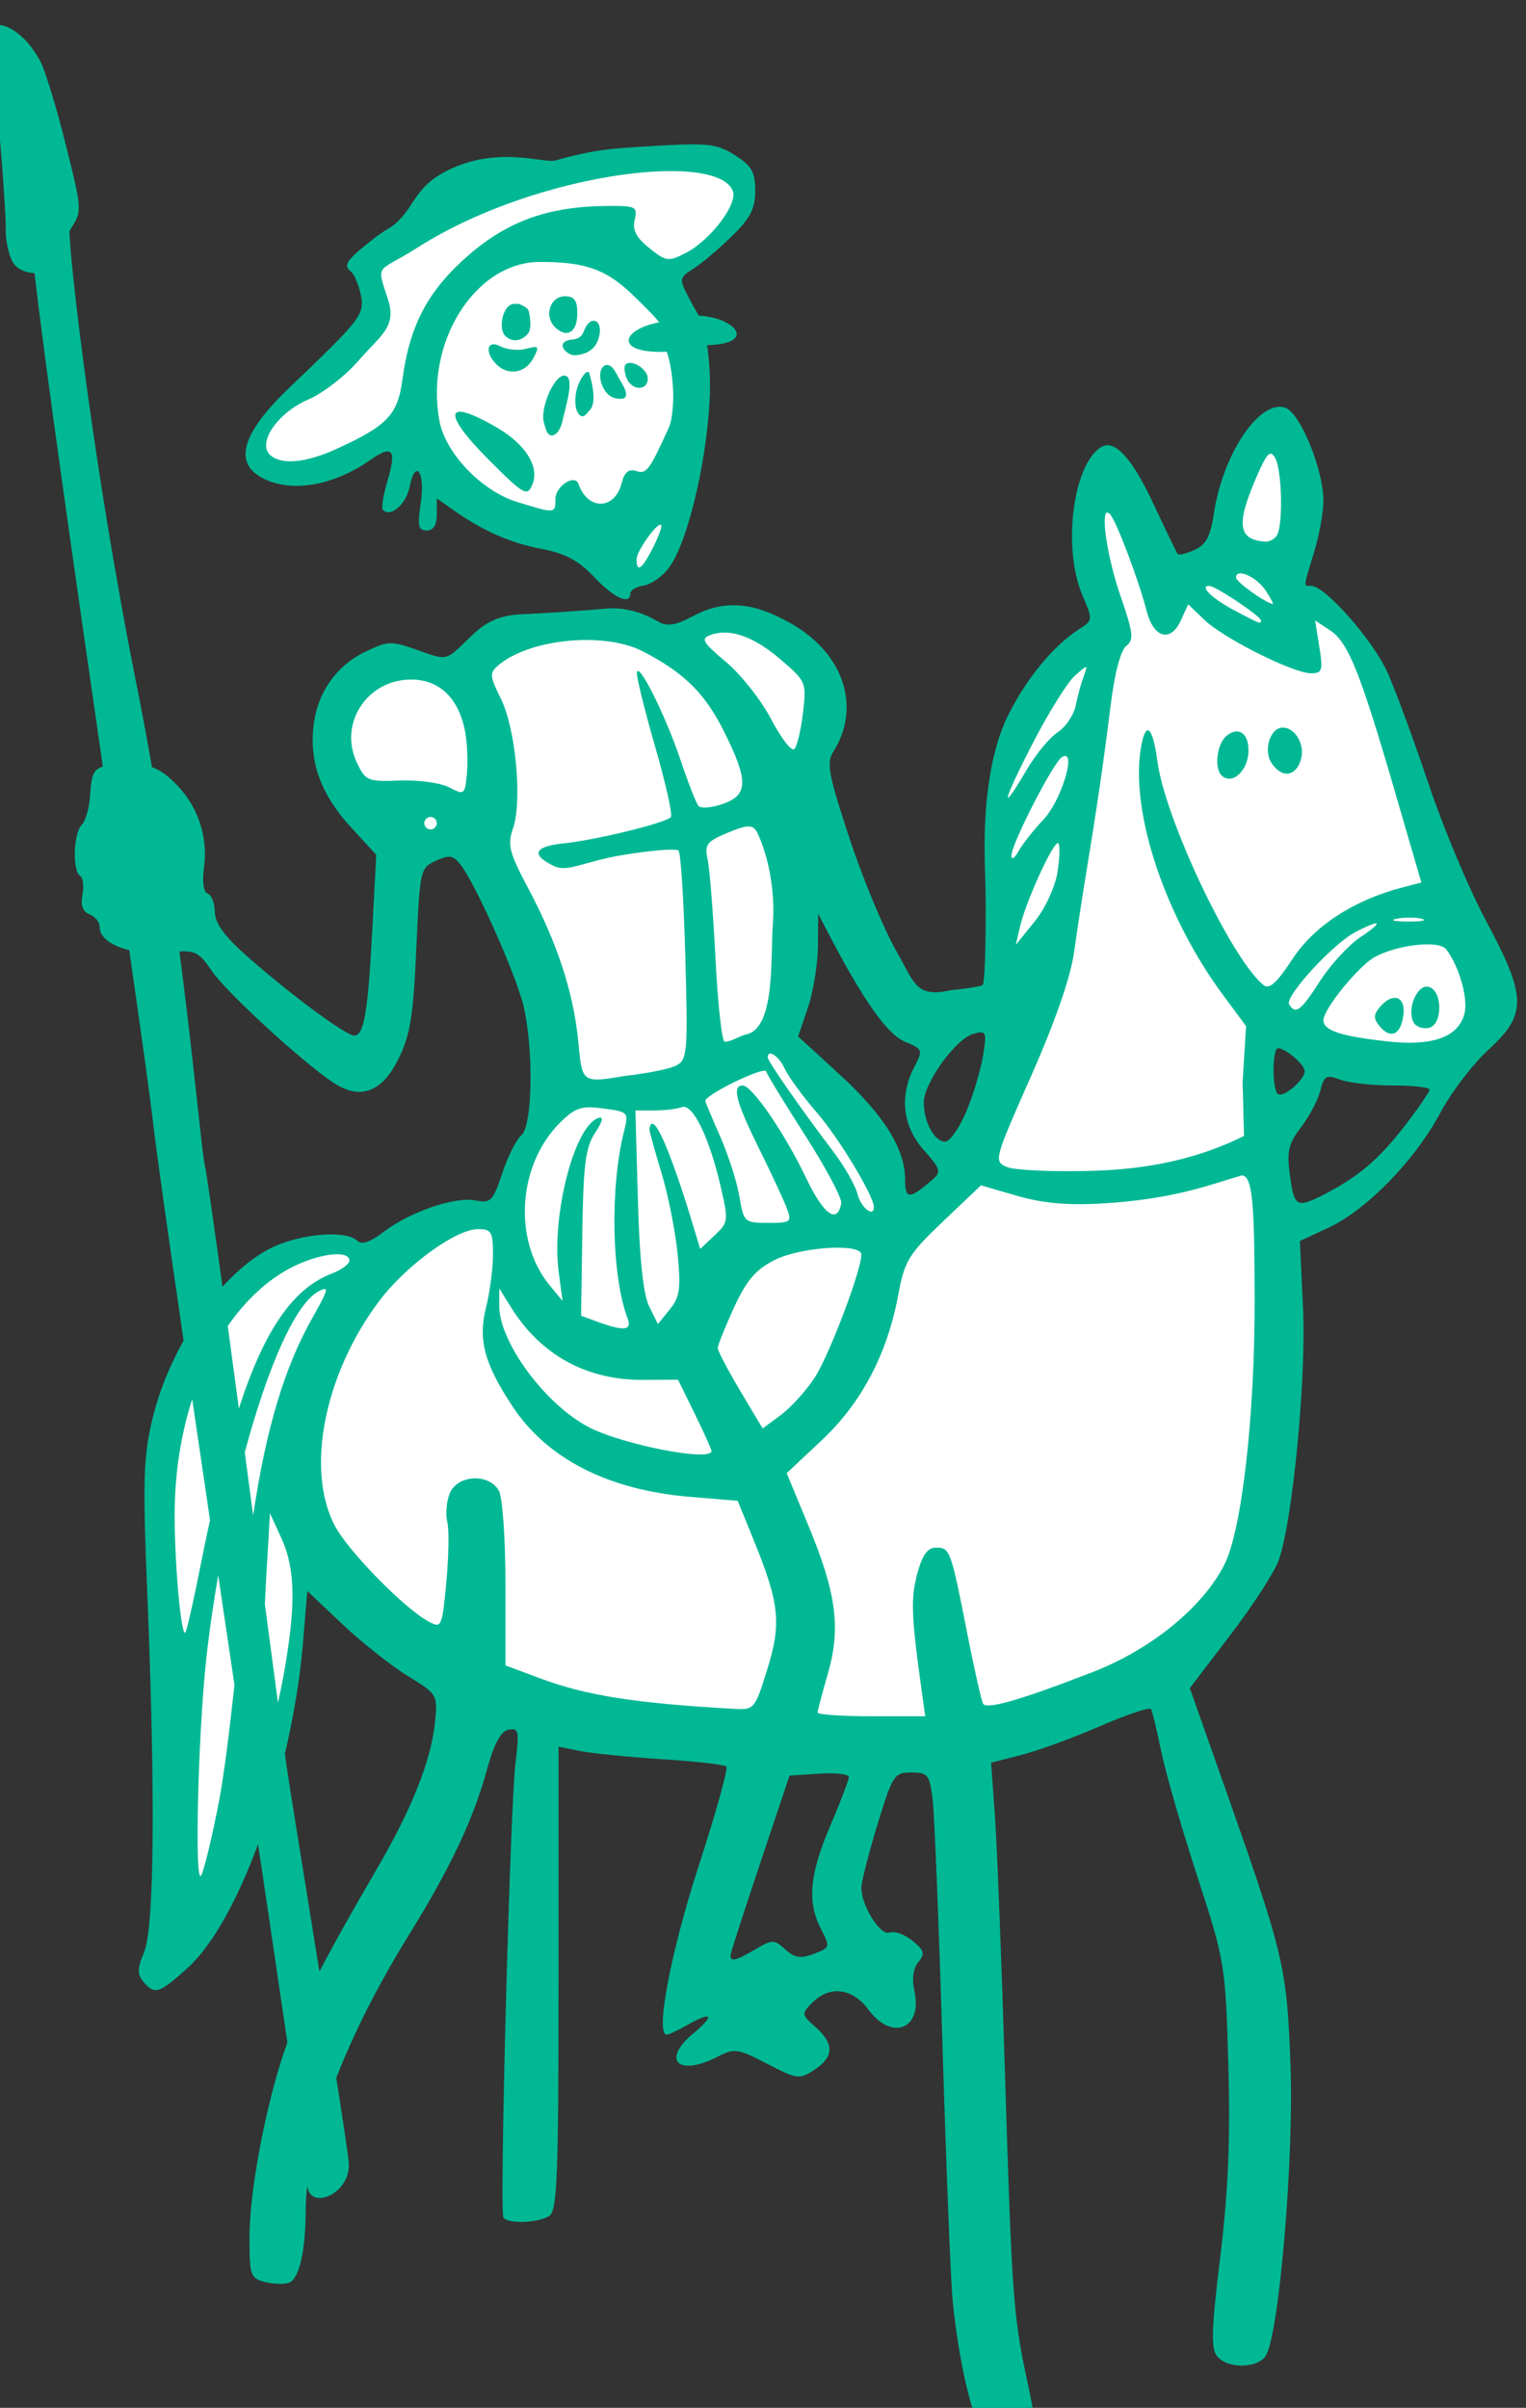 <?xml version="1.0" ?><svg height="383.58mm" viewBox="0 0 243.158 383.58" width="243.158mm" xmlns="http://www.w3.org/2000/svg">
    <rect x="0" y="0" width="243.158" height="383.58" fill="#333333" stroke="none"/>
    <path d="m -3933.393,9672.902 c -29.395,0.188 -66.394,4.515 -84.541,11.477 -30.564,11.725 -94.404,51.299 -94.404,51.299 0,0 5.918,20.667 4.289,32.539 -1.629,11.872 -45.926,40.697 -58.684,52.324 -12.757,11.628 -18.295,24.671 -4.289,35.908 14.006,11.237 62.267,-14.071 79.639,-27.408 0,0 28.935,34.493 37.35,43.727 8.414,9.234 71.82,30.535 82.025,38.156 10.206,7.621 18.079,13.924 32.953,3.225 14.875,-10.699 9.336,-37.815 16.285,-78.121 6.949,-40.306 -14.549,-93.217 -14.549,-93.217 0,0 29.044,-17.148 40.608,-28.385 11.563,-11.237 15.633,-25.209 4.504,-35.615 -4.521,-4.228 -21.073,-6.037 -41.186,-5.908 z m 363.805,159.193 c -12.736,0.322 -33.025,75.369 -33.025,75.369 l -26.438,15.049 c 0,0 -34.309,-63.22 -44.678,-50.469 -10.369,12.751 5.537,78.268 5.537,78.268 0,0 -18.531,9.142 -46.705,48.666 -28.175,39.525 -17.228,108.864 -16.299,134.403 0.929,25.539 -2.679,116.516 -20.539,140.162 -17.86,23.646 -33.494,31.805 -33.494,31.805 0,0 -14.426,-21.535 -22.623,-39.514 -8.197,-17.979 -55.1,-68.301 -55.1,-68.301 l 14.021,-150.689 c 0,0 19.977,-51.887 -4.072,-83.496 -24.049,-31.61 -69.975,-7.865 -69.975,-7.865 0,0 -24.212,-4.482 -57.074,-5.418 -32.862,-0.936 -70.5,25.742 -70.5,25.742 0,0 -31.864,-3.516 -39.953,-3.713 -8.088,-0.196 -24.375,4.692 -36.318,26.92 -15.918,39.595 11.413,64.271 30.305,79.757 18.892,15.489 29.316,-4.201 41.422,0.147 12.106,4.349 48.13,103.16 50.898,120.553 2.769,17.392 6.135,36.494 -2.062,45.679 -8.197,9.185 -26.396,52.768 -26.396,52.768 0,0 -14.115,2.442 -31.596,8.061 -17.48,5.619 -45.925,20.421 -53.525,18.71 -7.6,-1.709 -30.401,-0.731 -42.398,4.204 -11.997,4.934 -36.821,17.568 -58.197,61.529 -21.377,43.961 -19.257,116.32 -10.734,167.033 8.523,50.712 -2.551,186.288 6.949,174.709 9.5,-11.578 61.942,-122.823 65.199,-160.639 3.257,-37.813 1.627,-63.463 1.627,-63.463 0,0 48.695,49.736 75.947,63.709 27.252,13.972 195.337,52.796 301.305,52.307 105.967,-0.488 193.28,-84.329 203.432,-124 10.151,-39.671 7.006,-213.21 2.283,-235.098 -4.723,-21.886 -3.15,-82.125 -3.15,-82.125 0,0 69.868,31.756 100.975,29.606 31.106,-2.149 40.388,-48.075 24.971,-72.356 -15.418,-24.281 -40.836,-111.171 -57.719,-154.066 -16.883,-42.896 -49.834,-56.527 -49.834,-56.527 0,0 4.233,-34.834 3.039,-52.373 -1.194,-17.539 -2.768,-45.364 -15.504,-45.043 z" fill="#FFFFFF" paint-order="markers stroke fill" transform="translate(20.789,26.973) translate(4545.185,-2113.873) matrix(0.265,0,0,0.265,-3417.479,-450.031)"/>
    <path d="m -4333.82,9588.43 c -5.343,-0.432 -8.506,3.686 -6.164,13.32 2.591,10.649 9.622,92.453 9.537,110.826 -0.038,5.745 1.782,13.868 4.02,18.053 2.404,4.491 7.806,6.633 13.244,6.906 6.423,56.27 24.387,181.216 41.076,296.676 -6.108,1.753 -6.973,6.014 -7.658,17.293 -0.45,7.399 -2.725,15.365 -5.057,17.697 -4.975,4.976 -5.71,27.664 -0.988,30.582 1.786,1.106 2.437,6.254 1.445,11.438 -1.225,6.411 0.138,10.173 4.262,11.756 3.331,1.277 6.061,4.641 6.061,7.468 0,6.611 7.426,11.563 17.816,14.057 6.93,48.328 12.433,87.413 14.254,103.203 2.179,18.895 9.197,68.296 18.422,131.506 -8.348,14.884 -15,31.279 -18.914,47.803 -5.294,22.354 -5.702,37.03 -2.912,104.834 4.927,119.781 4.214,200.437 -1.906,214.941 -4.122,9.767 -4.218,13.327 -0.478,17.832 6.71,8.084 9.463,7.233 26.572,-8.223 15.159,-13.694 30.122,-41.117 42.408,-74.462 6.363,42.87 12.94,87.15 17.639,119.291 -11.795,31.825 -22.797,87.483 -22.797,116.9 0,23.19 0.567,24.825 9.377,27.035 5.158,1.296 11.676,1.473 14.484,0.395 6.068,-2.329 9.93,-19.344 9.93,-43.772 0,-4.597 0.383,-9.528 0.951,-14.609 1.399,15.566 26.543,4.805 24.936,-13.787 -0.468,-5.409 -3.546,-25.746 -7.482,-50.951 10.444,-26.728 24.934,-55.619 43.07,-84.913 25.59,-41.336 39.211,-70.119 47.59,-100.554 4.298,-15.617 8.271,-22.933 12.953,-23.848 6.119,-1.198 6.502,0.746 4.09,20.648 -3.217,26.542 -9.637,268.59 -7.227,272.577 2.398,3.973 20.804,3.398 27.539,-0.86 4.841,-3.059 5.633,-23.123 5.633,-142.849 v -139.291 l 13.137,2.619 c 7.228,1.439 29.471,3.659 49.436,4.931 19.961,1.276 37.224,3.251 38.361,4.389 1.135,1.137 -6.405,28.161 -16.762,60.049 -16.818,51.788 -26.189,101.446 -19.07,101.062 1.36,-0.07 6.699,-2.547 11.859,-5.498 15.473,-8.844 17.452,-6.333 3.92,4.963 -19.288,16.101 -8.727,26.003 14.771,13.85 10.08,-5.21 12.094,-4.921 29.764,4.244 18.058,9.368 19.4,9.54 28.424,3.625 11.809,-7.737 12.021,-15.595 0.688,-25.689 -8.532,-7.6 -8.585,-8.025 -1.877,-14.733 10.472,-10.472 24.12,-8.712 33.781,4.356 14.076,19.038 32.56,11.48 27.564,-11.264 -1.63,-7.421 -0.781,-13.691 2.361,-17.481 4.145,-4.989 3.586,-6.974 -3.603,-12.796 -4.68,-3.791 -10.847,-5.992 -13.705,-4.897 -5.538,2.126 -16.965,-16.045 -16.965,-26.984 0,-3.415 4.328,-20.395 9.613,-37.729 9.148,-29.995 10.136,-31.517 20.418,-31.517 9.898,0 10.974,1.34 12.799,15.957 1.095,8.775 3.768,75.087 5.934,147.359 2.167,72.274 4.918,141.541 6.113,153.93 3.586,37.24 12.499,74.796 18.885,79.592 5.04,3.781 25.885,3.046 30.846,-1.088 0.747,-0.625 -1.318,-13.474 -4.59,-28.555 -8.656,-39.911 -9.582,-52.556 -13.682,-186.986 -2.047,-67.108 -4.76,-136.428 -6.027,-154.047 l -2.307,-32.037 18.289,-4.684 c 10.058,-2.579 31.37,-10.377 47.363,-17.328 15.994,-6.953 29.73,-11.549 30.523,-10.211 0.794,1.337 3.5,12.569 6.012,24.959 2.511,12.389 12.248,46.177 21.639,75.084 16.818,51.773 17.1,53.476 18.82,113.73 1.276,44.614 -0.036,75.843 -4.844,115.375 -5.327,43.79 -5.689,55.304 -1.865,59.911 6.519,7.856 25.235,7.305 29.535,-0.868 7.909,-15.019 16.575,-118.034 14.582,-173.259 -2.18,-60.317 -3.599,-66.294 -40.662,-171.203 l -19.896,-56.317 24.535,-32.158 c 13.495,-17.686 26.537,-37.89 28.979,-44.893 8.349,-23.954 16.535,-108.907 14.566,-151.215 l -1.887,-40.546 17.391,-8.092 c 22.72,-10.57 51.898,-40.57 66.969,-68.854 6.617,-12.42 19.708,-29.572 29.094,-38.115 23.163,-21.079 22.965,-31.739 -1.439,-77.221 -10.176,-18.965 -25.596,-55.6 -34.268,-81.412 -8.673,-25.809 -19.851,-56.222 -24.844,-67.58 -8.551,-19.453 -37.616,-52.557 -46.142,-52.557 -4.762,0 -4.92,1.775 1.781,-20.309 3.076,-10.137 5.592,-24.014 5.592,-30.834 0,-18.924 -14.091,-53.181 -23.045,-56.025 -0.963,-0.306 -1.952,-0.464 -2.961,-0.484 -15.132,-0.306 -34.799,30.517 -39.82,63.992 -2.074,13.83 -4.748,18.904 -11.623,22.035 -4.912,2.238 -9.477,3.374 -10.143,2.522 -0.662,-0.851 -7.265,-14.503 -14.668,-30.336 -13.067,-27.941 -23.485,-39.085 -31.637,-33.836 -16.852,10.848 -23.043,60.81 -11.018,88.906 6.358,14.851 6.333,15.077 -2.232,20.58 -15.285,9.82 -31.705,29.819 -42.564,51.837 -10.466,21.223 -15.221,53.264 -13.771,92.772 0.974,26.572 0.17,67.532 -1.359,69.06 -0.814,0.818 -9.546,2.245 -19.398,3.18 -21.059,4.917 -21.849,-5.046 -31.842,-22.195 -7.657,-13.141 -20.584,-44.031 -28.725,-68.641 -12.806,-38.712 -14.142,-45.789 -9.91,-52.494 16.887,-26.747 6.437,-58.873 -25.016,-76.908 -23.309,-13.37 -40.655,-14.656 -59.725,-4.436 -9.804,5.256 -15.066,6.134 -20.039,3.352 -3.998,-2.236 -16.148,-9.519 -32.051,-8.059 -14.761,1.354 -37.346,2.862 -50.195,3.35 -19.528,0.74 -26.606,9.287 -35.369,17.684 -10.455,10.016 -10.531,10.027 -27.387,3.965 -15.808,-5.686 -17.813,-5.645 -30.994,0.611 -18.089,8.582 -29.484,24.751 -31.777,45.082 -2.486,22.041 4.74,41.459 22.66,60.896 l 15.092,16.375 -2.436,45.887 c -2.621,49.325 -4.947,62.785 -10.85,62.785 -4.905,0 -36.718,-23.435 -62.859,-46.303 -14.927,-13.056 -20.78,-20.878 -20.922,-27.906 -0.102,-5.371 -2.042,-10.382 -4.312,-11.139 -2.512,-0.837 -3.369,-7.009 -2.195,-15.771 2.563,-19.087 -4.045,-37.842 -18.047,-51.256 -4.928,-4.72 -8.771,-7.409 -13.252,-8.928 -2.679,-15.443 -5.538,-30.965 -8.619,-46.347 -27.189,-135.727 -40.934,-259.949 -40.975,-275.824 0.344,-0.579 0.571,-1.272 0.93,-1.815 6.696,-10.137 6.629,-11.221 -3.143,-50.213 -5.493,-21.921 -12.283,-44.295 -15.088,-49.721 -7.006,-13.548 -17.478,-21.626 -24.348,-22.182 z m 419.791,71.728 c -6.355,-0.178 -14.878,0.203 -27.363,0.945 -22.945,1.364 -33.877,1.731 -58.479,8.656 -7.232,2.036 -34.909,-9.271 -65.616,6.358 -20.444,10.405 -19.009,23.039 -32.822,33.309 -6.094,3.754 -7.127,4.332 -12.377,8.495 -15.179,12.04 -16.969,14.79 -12.199,18.746 3.071,2.551 6.527,13.947 6.527,18.711 0,8.414 -4.922,14.179 -43.076,50.488 -29.917,28.474 -34.774,46.678 -14.869,55.748 17.168,7.822 41.3,3.341 62.852,-11.676 13.613,-9.484 16.151,-6.428 10.451,12.59 -2.528,8.471 -3.726,16.292 -2.643,17.379 4.627,4.623 13.889,-3.389 15.975,-13.818 3.514,-17.571 9.52,-9.034 6.729,9.568 -2.063,13.763 -1.46,16.562 3.574,16.562 4.001,0 6.059,-3.273 6.059,-9.643 v -9.641 l 10.324,7.26 c 17.756,12.486 34.062,19.601 53.272,23.244 13.721,2.602 21.769,6.95 30.969,16.727 11.961,12.713 21.818,17.164 21.818,9.857 0,-1.921 3.637,-4.034 8.074,-4.695 4.441,-0.659 11.279,-5.513 15.199,-10.783 10.873,-14.625 22.286,-61.536 24.381,-100.231 1.034,-19.099 -1.547,-33.471 -1.547,-33.471 30.859,-0.892 16.664,-16.785 -4.91,-17.744 0,0 -2.889,-4.689 -6.176,-11.047 -5.769,-11.156 -5.665,-11.756 2.965,-17.25 4.919,-3.131 15.283,-11.878 23.025,-19.436 11.161,-10.894 14.08,-16.561 14.08,-27.373 0,-11.297 -2.095,-14.967 -12.203,-21.371 -6.833,-4.327 -11.4,-6.172 -21.992,-6.467 z m -13.361,16.051 c 18.368,0.398 31.175,4.315 34.109,11.963 3.002,7.817 -13.489,29.55 -28.188,37.15 -10.57,5.465 -11.823,5.307 -22,-2.816 -7.909,-6.316 -10.271,-10.872 -8.84,-17.064 1.821,-7.881 0.733,-8.429 -16.285,-8.316 -35.307,0.261 -59.672,8.878 -83.514,29.531 -24.322,21.071 -35.462,41.923 -39.805,74.516 -2.881,21.611 -9.071,28.125 -40.133,42.221 -18.392,8.349 -33.346,9.558 -39.688,3.217 -7.45,-7.451 5.005,-25.318 23.031,-33.045 8.822,-3.781 22.394,-14.241 30.16,-23.24 13.315,-15.428 23.465,-20.297 17.793,-37.361 -7.304,-21.974 -6.104,-15.454 17.293,-30.461 48.332,-30.999 115.655,-47.167 156.065,-46.293 z m -81.887,54.576 c 27.328,0 39.683,4.378 55.717,19.758 14.811,14.208 15.939,16.574 15.939,16.574 -23.197,4.378 -27.154,18.939 4.58,17.668 0,0 2.675,6.32 3.711,20.863 0.653,9.168 -0.387,20.151 -2.314,24.402 -11.87,26.205 -13.522,28.409 -19.748,26.432 -4.555,-1.444 -7.087,0.645 -8.734,7.217 -4.083,16.267 -20.311,16.662 -25.933,0.629 -2.225,-6.341 -13.916,1.22 -13.916,9.004 0,8.815 -0.048,8.822 -23.01,1.752 -21.331,-6.57 -43.059,-29.188 -46.705,-48.625 -8.903,-47.465 21.537,-95.674 60.414,-95.674 z m 14.984,20.646 c -8.85,0 -13.05,12.119 -5.43,19.076 6.33,5.78 12.656,3.201 12.887,-8.127 0.17,-8.42 -1.722,-10.949 -7.457,-10.949 z m -29.746,4.555 c -1.952,-0.308 -3.825,0.954 -4.971,2.328 -3.658,4.388 -4.603,13.923 -0.834,17.254 4.386,3.875 10.092,2.503 13.465,-1.836 1.676,-2.155 1.804,-7.695 0.328,-13.502 -0.895,-2.51 -6.004,-4.215 -6.004,-4.215 v 0 c 0,0 -1.333,0.074 -1.982,-0.029 z m 46.555,10.217 c -1.62,0.275 -3.4,1.782 -4.756,4.732 -0.977,2.127 -1.676,5.905 -7.32,6.459 -11.936,1.171 -3.499,9.948 1.516,9.527 9.391,-0.788 13.493,-5.772 14.637,-12.805 0.703,-4.325 -0.6,-7.089 -2.531,-7.787 -0.483,-0.174 -1.005,-0.219 -1.545,-0.127 z m -60.375,14.164 c -3.553,0.698 -3.127,6.451 2.439,12.018 6.992,6.991 17.32,5.331 22.072,-3.553 3.917,-7.318 3.527,-7.854 -4.23,-5.824 -4.697,1.227 -11.645,0.572 -15.443,-1.461 -2.026,-1.084 -3.653,-1.413 -4.838,-1.18 z m 83.598,11.166 c -1.419,-0.178 -2.693,0.087 -3.566,0.961 -0.99,0.991 -0.736,4.578 0.564,7.971 2.988,7.786 12.824,8.107 12.824,0.42 0,-4.26 -5.565,-8.814 -9.822,-9.352 z m -14.838,1.145 c -7.306,1.217 -3.951,18.295 5.322,20.086 7.231,1.484 8.267,-1.97 3.058,-10.197 -2.561,-4.048 -4.41,-9.867 -8.381,-9.889 z m -11.645,4.232 c -0.307,0.015 -0.606,0.231 -0.916,0.49 -2.546,2.124 -4.698,6.935 -5.641,10.689 -1.18,4.705 -0.884,10.593 0.658,13.088 2.123,3.435 3.804,3.228 6.924,-0.861 6.051,-5.193 -0.15,-23.361 -0.15,-23.361 v 0 c 0,0 -0.575,-0.116 -0.873,-0.045 z m -13.85,2.213 c -6.441,-0.14 -14.673,20.042 -12.334,28.092 l 1.09,3.75 c 2.299,7.901 8.467,3.588 10.117,-4.621 1.403,-6.98 8.077,-27.067 1.127,-27.221 z m -63.336,21.75 c -5.923,0.567 -0.23,10.68 17.596,28.559 21.759,21.826 23.56,22.811 26.711,14.596 3.962,-10.32 -4.512,-23.695 -21.213,-33.482 -11.804,-6.917 -19.54,-10.012 -23.094,-9.672 z m 488.342,25.223 c 0.81,0.178 1.57,1.078 2.404,2.568 4.1,7.324 4.843,40.339 1.047,46.477 -1.394,2.256 -4.541,3.97 -7,3.801 -16.247,-1.076 -17.632,-10.192 -5.746,-37.82 4.196,-9.754 6.558,-14.252 8.463,-14.959 0.286,-0.106 0.562,-0.126 0.832,-0.066 z m -367.394,42.635 c 0.422,-0.053 0.677,0.208 0.705,0.859 0.072,1.653 -2.451,7.989 -5.602,14.078 -6.241,12.066 -9.291,13.992 -9.291,5.865 0,-4.798 11.229,-20.444 14.188,-20.803 z m 268.594,-7.256 c 0.501,-0.181 1.153,0.14 1.967,1.057 3.857,4.342 17.316,39.956 21.912,57.979 4.172,16.38 14.443,19.292 20.572,5.838 l 4.438,-9.74 9.818,9.408 c 11.648,11.159 53.432,32.062 64.088,32.062 6.71,0 7.227,-1.663 4.951,-15.883 l -2.539,-15.887 9.066,5.998 c 10.847,7.177 18.014,25.024 38.988,97.105 l 15.842,54.438 -11.619,3.031 c -29,7.563 -52.785,23.054 -65.807,42.849 -9.812,14.918 -14.036,18.649 -17.699,15.61 -19.415,-16.116 -58.974,-99.647 -63.559,-134.217 -2.908,-21.915 -7.376,-25.026 -10.131,-7.053 -5.905,38.517 14.997,100.699 49.535,147.36 l 13.893,18.773 -2.1,33.783 0.845,32.217 c -32.96,16.415 -65.364,20.185 -91.173,20.967 -23.748,0.681 -46.848,-0.343 -51.336,-2.275 -8.043,-3.467 -7.831,-4.274 14.441,-54.598 14.408,-32.555 23.789,-59.526 25.861,-74.375 1.79,-12.815 5.066,-34.28 7.285,-47.703 6.427,-38.9 10.551,-67.17 14.727,-100.901 2.377,-19.19 6.029,-33.09 9.375,-35.666 4.741,-3.653 4.26,-7.762 -3.586,-30.502 -7.679,-22.26 -11.565,-48.395 -8.057,-49.676 z m 79.647,36.603 c 3.714,-0.609 11.675,3.98 15.836,10.256 3.081,4.646 4.97,8.301 4.203,8.104 -5.282,-1.298 -22.039,-13.373 -22.039,-15.887 0,-1.488 0.762,-2.269 2,-2.473 z m -18.117,7.441 c 3.722,0 31.129,18.297 31.129,20.783 0,2.388 -0.09,2.353 -15.713,-5.896 -13.561,-7.163 -21.562,-14.887 -15.416,-14.887 z m -290.809,28.09 c 9.696,0.238 20.816,5.654 33.082,16.154 15.368,13.156 15.628,13.777 13.451,32.164 -1.221,10.313 -3.554,20.085 -5.182,21.715 -1.631,1.628 -7.881,-6.426 -13.887,-17.897 -6.009,-11.474 -18.255,-26.992 -27.221,-34.488 -13.969,-11.677 -15.322,-13.987 -9.457,-16.154 2.906,-1.075 5.981,-1.573 9.213,-1.494 z m -82.383,4.455 c 12.26,0.155 23.979,2.35 32.635,6.826 24.733,12.786 37.322,25.183 48.693,47.937 14.909,29.83 14.794,38.412 -0.586,43.774 -6.58,2.294 -13.13,2.884 -14.553,1.308 -1.424,-1.574 -6.256,-13.846 -10.738,-27.269 -9.115,-27.29 -26.149,-61.241 -26.375,-52.563 -0.079,3.098 4.898,23.129 11.068,44.514 6.165,21.383 10.396,40.207 9.396,41.826 -2.154,3.482 -46.92,14.395 -65.713,16.02 -14.522,1.693 -19.891,5.911 -5.074,13.326 8.794,4.402 17.572,-2.51 42.895,-6.621 16.537,-2.689 31.145,-3.809 32.463,-2.491 1.318,1.317 3.15,30.075 4.076,63.91 1.569,57.292 1.2,61.774 -5.363,65.27 -3.877,2.065 -18.202,4.943 -31.834,6.397 -26.094,4.629 -24.746,3.001 -27.281,-21.737 -2.995,-29.247 -12.621,-58.446 -30.127,-91.42 -11.311,-21.299 -12.462,-25.854 -9.018,-35.73 5.679,-16.294 1.622,-59.982 -7.234,-77.881 -6.868,-13.878 -6.992,-15.6 -1.459,-20.285 11.758,-9.96 33.695,-15.37 54.129,-15.111 z m 299.045,16.303 c 0.664,0.064 0,1.905 -1.353,5.588 -1.525,4.131 -3.699,12.091 -4.83,17.691 -1.129,5.598 -6.002,12.768 -10.826,15.928 -4.822,3.162 -13.234,13.362 -18.688,22.668 -16.583,28.296 -14.354,18.947 3.908,-16.418 9.473,-18.337 20.82,-36.499 25.219,-40.359 3.921,-3.441 5.905,-5.161 6.57,-5.098 z m -405.762,7.469 c 17.142,0 28.721,11.218 32.527,31.519 1.237,6.591 1.703,17.89 1.039,25.102 -1.174,12.709 -1.507,12.964 -10.6,8.211 -5.161,-2.698 -18.54,-4.552 -29.732,-4.121 -19.368,0.749 -20.619,0.223 -25.848,-10.813 -11.099,-23.44 6.189,-49.898 32.613,-49.898 z m 524.178,28.881 c -1.492,0 -2.924,0.463 -4.154,1.484 -5.491,4.556 -6.146,14.716 -2.731,19.692 8.942,13.026 18.05,4.277 18.361,-6.092 0.219,-7.275 -5.009,-15.122 -11.476,-15.084 z m -28.283,2.338 c -1.738,0.164 -3.667,1.041 -5.672,2.705 -5.612,4.658 -7.431,19.175 -2.965,23.64 6.31,6.31 16.27,-2.827 16.27,-14.92 0,-6.619 -2.413,-10.683 -5.963,-11.355 -0.532,-0.101 -1.091,-0.125 -1.67,-0.07 z m -102.988,14.757 c 6.535,-1.189 -2.331,27.222 -12.643,38.176 -5.998,6.371 -12.767,14.963 -15.039,19.09 -2.276,4.131 -4.197,5.355 -4.25,2.723 -0.163,-6.788 25.084,-56.049 30.414,-59.344 0.577,-0.355 1.082,-0.566 1.518,-0.645 z m -381.203,36.618 c 2.067,0 3.756,1.688 3.756,3.752 0,2.067 -1.689,3.757 -3.756,3.757 -2.064,0 -3.752,-1.69 -3.752,-3.757 0,-2.064 1.688,-3.752 3.752,-3.752 z m 190.565,5.736 v 0 0 c 2.588,-0.174 4.065,0.721 5.273,2.627 1.667,2.627 12.217,25.374 9.979,56.451 -1.486,20.633 1.595,62.82 -16.4,65.986 -4.075,1.135 -8.256,4.182 -12.553,4.356 -1.647,0 -4.13,-22.385 -5.516,-49.746 -1.386,-27.358 -3.515,-54.294 -4.731,-59.852 -1.957,-8.951 -0.585,-10.787 11.99,-16.041 5.659,-2.364 9.362,-3.608 11.953,-3.781 z m 186.316,10.072 v 0 c 0.257,-0.14 0.465,-0.147 0.615,0 1.069,1.069 0.82,8.98 -0.555,17.576 -1.413,8.845 -7.397,21.694 -13.783,29.598 l -11.289,13.969 2.635,-11.264 c 3.385,-14.469 18.521,-47.756 22.377,-49.883 z m -366.555,8.17 c 0.611,-0.06 1.178,-0.04 1.717,0.05 2.154,0.355 3.851,1.899 6.09,4.793 8.999,11.631 33.229,65.969 37.697,84.535 6.24,25.925 5.535,72.374 -1.184,77.949 -2.986,2.476 -8.166,12.754 -11.516,22.836 -5.598,16.856 -6.907,18.184 -16.162,16.385 -12.415,-2.413 -39.325,6.837 -55.273,18.998 -7.974,6.083 -13.173,7.845 -15.69,5.328 -6.634,-6.634 -33.822,-4.471 -51.514,4.092 -10.159,4.918 -20.216,13.215 -29.607,23.445 -5.14,-37.498 -9.329,-66.973 -10.865,-74.507 -1.645,-8.063 -6.309,-59.845 -15,-127.032 10.242,-0.517 12.54,1.627 19.57,11.887 8.808,12.857 54.903,55.168 73.059,67.065 16.038,10.507 29.053,5.817 38.902,-14.032 7.26,-14.625 9.072,-25.665 10.879,-66.289 2.123,-47.751 2.361,-48.83 11.785,-53.123 3.048,-1.39 5.278,-2.206 7.111,-2.377 z m 222.748,34.215 5.859,11.264 c 21.054,40.474 35.679,61.26 46.148,65.595 10.97,4.543 11.129,4.976 5.768,15.344 -9.055,17.511 -7.023,35.346 5.68,49.811 10.489,11.947 10.784,13.101 4.691,18.334 -13.415,11.513 -15.887,11.401 -15.887,-0.715 0,-18.328 -12.626,-38.515 -39.488,-63.127 l -24.82,-22.746 5.875,-17.301 c 3.23,-9.517 5.937,-26.111 6.021,-36.881 z m 355.873,2.324 c 2.722,0 5.31,0.259 7.106,0.729 3.586,0.941 -0.235,1.675 -8.492,1.635 -8.259,-0.04 -11.196,-0.813 -6.527,-1.711 2.335,-0.445 5.192,-0.658 7.914,-0.643 z m -20.338,3.5 c 1.356,0.212 -1.751,3.097 -9.59,8.338 -7.017,4.695 -17.825,16.425 -24.02,26.074 -11.623,18.111 -14.837,20.569 -18.715,14.295 -2.886,-4.668 26.298,-36.514 39.92,-43.558 5.87,-3.035 9.751,-4.693 11.551,-5.075 0.375,-0.08 0.66,-0.104 0.854,-0.07 z m 30.5,12.582 c 5.616,-0.04 10.007,0.903 11.584,2.959 7.765,10.129 13.303,29.495 11.027,38.565 -3.528,14.051 -18.806,19.732 -45.424,16.894 -28.465,-3.032 -39.42,-6.575 -39.42,-12.736 0,-6.857 21.516,-33.209 31.275,-38.309 8.831,-4.614 21.597,-7.327 30.957,-7.373 z m -0.523,25.438 h 0.01 c -6.435,0.639 -11.597,14.859 -7.283,21.839 1.419,2.297 5.383,3.638 8.805,2.979 8.73,-1.684 8.539,-23.071 -0.229,-24.76 -0.438,-0.09 -0.872,-0.1 -1.301,-0.06 z m -18.443,6.719 c -2.665,-0.178 -6.09,1.661 -9.486,5.753 -3.725,4.497 -3.701,6.789 0.113,11.387 6.625,7.986 12.813,4.948 14.226,-6.982 0.754,-6.372 -1.419,-9.931 -4.846,-10.158 z m -249.137,20.775 c 3.218,0.06 2.948,3.276 1.141,14.351 -1.41,8.622 -5.971,23.705 -10.135,33.512 -4.162,9.807 -9.835,17.832 -12.605,17.832 -6.392,0 -12.809,-11.818 -12.809,-23.594 0,-11.744 19.44,-38.548 29.955,-41.296 1.92,-0.502 3.38,-0.827 4.453,-0.805 z m 178.648,9.5 v 0 c 4.761,0.204 15.957,9.878 15.957,13.791 0,5.41 -13.319,16.57 -16.262,13.629 -3.452,-3.452 -3.185,-27.561 0.303,-27.42 z m -304.92,3.266 c 2.281,0.415 5.993,4.071 8.275,9.078 2.182,4.789 10.957,16.783 19.502,26.652 13.166,15.216 34.051,49.865 34.051,56.496 0,6.524 -7.773,0.388 -9.814,-7.75 -1.346,-5.363 -8.112,-17.172 -15.037,-26.242 -17.942,-23.509 -38.975,-53.699 -38.975,-55.949 0,-1.333 0.426,-2.051 1.117,-2.26 0.259,-0.08 0.555,-0.09 0.881,-0.02 z m -3.535,10.283 v 0 c 0.317,0.05 0.521,0.172 0.588,0.373 0.727,2.182 11.426,19.725 23.773,38.982 12.35,19.26 21.982,37.452 21.404,40.428 -2.461,12.682 -10.605,6.761 -21.182,-15.399 -12.803,-26.832 -32.487,-55.531 -38.084,-55.531 -6.573,0 -4.061,9.784 9.635,37.498 7.355,14.882 14.916,31.115 16.803,36.078 3.258,8.567 2.699,9.022 -11.16,9.022 -14.248,0 -14.659,-0.379 -17.281,-15.957 -1.476,-8.776 -6.694,-25.036 -11.594,-36.133 -4.9,-11.1 -8.906,-20.652 -8.906,-21.228 0,-3.52 31.215,-18.89 36.004,-18.135 z m 338.902,3.678 c 1.559,-0.148 3.675,0.479 6.756,1.65 5.102,1.943 19.306,3.527 31.561,3.527 12.257,0 22.283,1.115 22.283,2.473 0,1.358 -6.667,11.108 -14.812,21.67 -15.49,20.076 -27.748,30.567 -47.887,40.978 -17.184,8.888 -18.613,8.151 -21.234,-10.97 -1.991,-14.536 -0.957,-19.026 6.707,-29.098 4.984,-6.551 10.198,-16.454 11.584,-22.006 1.393,-5.588 2.444,-7.98 5.043,-8.224 z m -387.848,18 c 6.475,0.249 15.586,19.596 22.072,47.398 4.927,21.129 4.817,22.074 -3.541,29.924 l -8.629,8.107 -6.078,-20.029 c -5.353,-17.641 -22.024,-68.538 -24.477,-51.938 -0.076,1.031 3.15,12.696 7.17,25.914 4.021,13.22 8.408,35.199 9.754,48.84 2.078,21.086 1.372,26.123 -4.686,33.602 l -7.123,8.803 -5.287,-10.713 c -3.53,-7.158 -5.778,-28.469 -6.764,-64.211 l -1.475,-53.498 h 11.307 c 6.22,0 13.644,-0.897 16.5,-1.992 0.407,-0.155 0.824,-0.223 1.256,-0.207 z m -56.566,0.32 c 2.329,0 5.018,0.257 8.291,0.697 15.036,2.016 15.262,2.271 12.346,13.818 -8.513,33.7 -7.455,87.288 2.217,112.495 2.731,7.115 -2.324,7.676 -17.902,1.978 l -10.113,-3.703 0.729,-49.676 c 0.605,-41.183 1.919,-51.486 7.674,-60.263 4.739,-7.229 5.346,-10.056 1.91,-8.913 -14.413,4.807 -28.248,58.723 -23.767,92.627 l 2.289,17.325 -7.726,-9.385 c -22.319,-27.103 -19.213,-72.924 6.658,-98.215 6.649,-6.5 10.409,-8.789 17.396,-8.785 z m 392.149,40.916 c 6.413,0.447 7.646,16.375 7.691,75.709 0.061,69.751 -7.785,137.889 -18.232,158.367 -13.13,25.736 -44.168,50.988 -79.404,64.607 -43.225,16.706 -63.404,22.542 -65.609,18.975 -1.016,-1.647 -5.276,-20.487 -9.469,-41.873 -9.909,-50.549 -10.442,-52.02 -18.816,-52.02 -5.184,0 -8.268,4.306 -11.379,15.864 -3.942,14.631 -3.538,25.364 2.611,69.549 l 2.219,15.955 h -32.336 c -17.788,0 -32.338,-1.005 -32.338,-2.235 0,-1.231 2.735,-11.651 6.078,-23.154 7.951,-27.355 5.237,-48.43 -11.422,-88.678 l -13.273,-32.072 21.141,-19.85 c 23.886,-22.425 39.405,-51.944 45.969,-87.451 3.764,-20.361 6.178,-24.308 26.916,-44.045 l 22.779,-21.676 20.848,6.059 c 15.358,4.469 30.911,6.592 58.846,4.385 39.872,-3.15 59.786,-11.461 77.182,-16.416 z m -459.252,32.293 c 7.975,0 8.963,1.682 8.963,15.234 0,8.377 -1.863,22.617 -4.135,31.647 -4.95,19.651 -1.107,34.021 15.984,59.828 20.834,31.45 57.626,50.172 106.578,54.226 l 28.707,2.381 9.189,22.528 c 15.976,39.166 17.256,50.789 8.674,78.582 -7.406,23.986 -7.953,24.642 -19.668,23.986 -59.934,-3.367 -89.34,-8.002 -117.461,-18.524 l -20.363,-7.621 v -48.783 c 0,-26.83 -1.748,-52.052 -3.885,-56.045 -5.865,-10.959 -25.36,-9.833 -29.75,1.721 -1.879,4.938 -2.483,12.547 -1.346,16.902 1.141,4.357 0.888,20.571 -0.562,36.032 -2.55,27.251 -2.878,27.979 -10.664,23.812 -14.542,-7.782 -48.279,-42.219 -56.377,-57.549 -17.745,-33.594 -6.342,-91.343 26.695,-135.181 16.096,-21.358 46.124,-43.176 59.42,-43.176 z m 218.035,11.176 c 7.275,0.185 12.434,1.494 12.434,4.121 0,9.644 -19.604,61.21 -28.221,74.234 -5.195,7.849 -14.33,17.883 -20.297,22.293 l -10.852,8.021 -13.49,-22.648 c -7.419,-12.457 -13.49,-24.011 -13.49,-25.678 0,-1.666 4.364,-12.564 9.697,-24.218 7.505,-16.385 12.999,-22.869 24.256,-28.614 9.829,-5.014 27.838,-7.82 39.963,-7.511 z m -302.027,3.941 c 4.051,0.132 6.604,1.341 6.604,3.75 0,2.115 -4.646,5.598 -10.326,7.744 -23.267,8.79 -40.728,33.597 -56.125,81.211 -2.337,-17.495 -4.519,-33.671 -6.676,-49.578 10.739,-15.437 23.712,-27.745 38.662,-35.371 10.194,-5.203 21.109,-7.976 27.861,-7.756 z m 96.736,20.566 7.019,11.264 c 17.866,28.67 45.376,43.842 79.217,43.672 l 21.244,-0.113 10.068,20.531 c 5.539,11.292 10.07,21.338 10.07,22.326 v 0.04 c 0,6.631 -53.855,-3.877 -73.975,-14.433 -26.121,-13.708 -53.701,-51.103 -53.66,-72.789 z m -105.092,0.299 c 2.158,-0.06 0.049,4.379 -7.262,17.332 -16.718,29.622 -27.808,66.185 -35.637,118.854 -1.768,-13.358 -3.24,-24.435 -5.039,-37.963 13.653,-50.777 30.174,-89.196 44.393,-96.805 1.632,-0.874 2.826,-1.396 3.545,-1.418 z m -79.545,66.223 c 3.473,23.653 6.91,47.061 10.715,72.769 -1.465,6.873 -2.94,13.338 -4.394,20.774 -4.86,24.852 -9.567,45.92 -10.465,46.818 -2.521,2.517 -6.493,-41.6 -6.408,-71.353 0.06,-24.769 3.843,-48.139 10.553,-69.008 z m 46.767,68.617 6.875,15.02 c 8.394,18.335 8.8,39.883 1.529,81.162 -0.993,5.638 -2.336,11.714 -3.603,17.713 -2.152,-16.117 -4.947,-37.154 -7.883,-59.356 0.268,-4.902 0.526,-11.057 0.766,-15.117 z m -31.141,37.258 c 3.261,21.99 6.498,43.837 9.785,65.953 -2.978,27.587 -6.455,55.291 -9.393,70.441 -4.089,21.102 -8.863,40.917 -10.605,44.032 -4.086,7.298 -2.033,-82.671 2.951,-129.284 1.842,-17.233 4.412,-34.307 7.262,-51.142 z m 53.582,9.471 21.096,19.941 c 11.602,10.967 29.25,24.953 39.221,31.074 17.965,11.032 18.112,11.285 16.438,28.028 -2.27,22.689 -13.902,51.968 -35.055,88.226 -15.268,26.176 -26.111,45.501 -34.408,61.471 -8.43,-52.505 -17.214,-106.453 -19.645,-122.76 -0.208,-1.397 -0.796,-5.805 -1.123,-8.139 5.151,-21.976 9.052,-44.658 10.891,-66.765 z m 314.734,109.607 v 0 c 6.396,0.06 10.912,0.891 10.912,2.181 0,1.721 -5.025,14.904 -11.164,29.299 -12.553,29.436 -14.033,45.793 -5.611,62.075 5.596,10.823 5.482,11.226 -4.279,14.937 -7.969,3.03 -11.499,2.49 -17.168,-2.641 -6.715,-6.079 -7.772,-6.088 -17.889,-0.113 -11.807,6.974 -15.331,7.803 -15.023,3.537 0.113,-1.548 8.138,-26.47 17.836,-55.379 l 17.629,-52.558 17.834,-1.147 c 2.453,-0.158 4.792,-0.22 6.924,-0.197 z" fill="#00B894" transform="translate(20.789,26.973) translate(4545.185,-2113.873) matrix(0.265,0,0,0.265,-3417.479,-450.031)"/>
</svg>